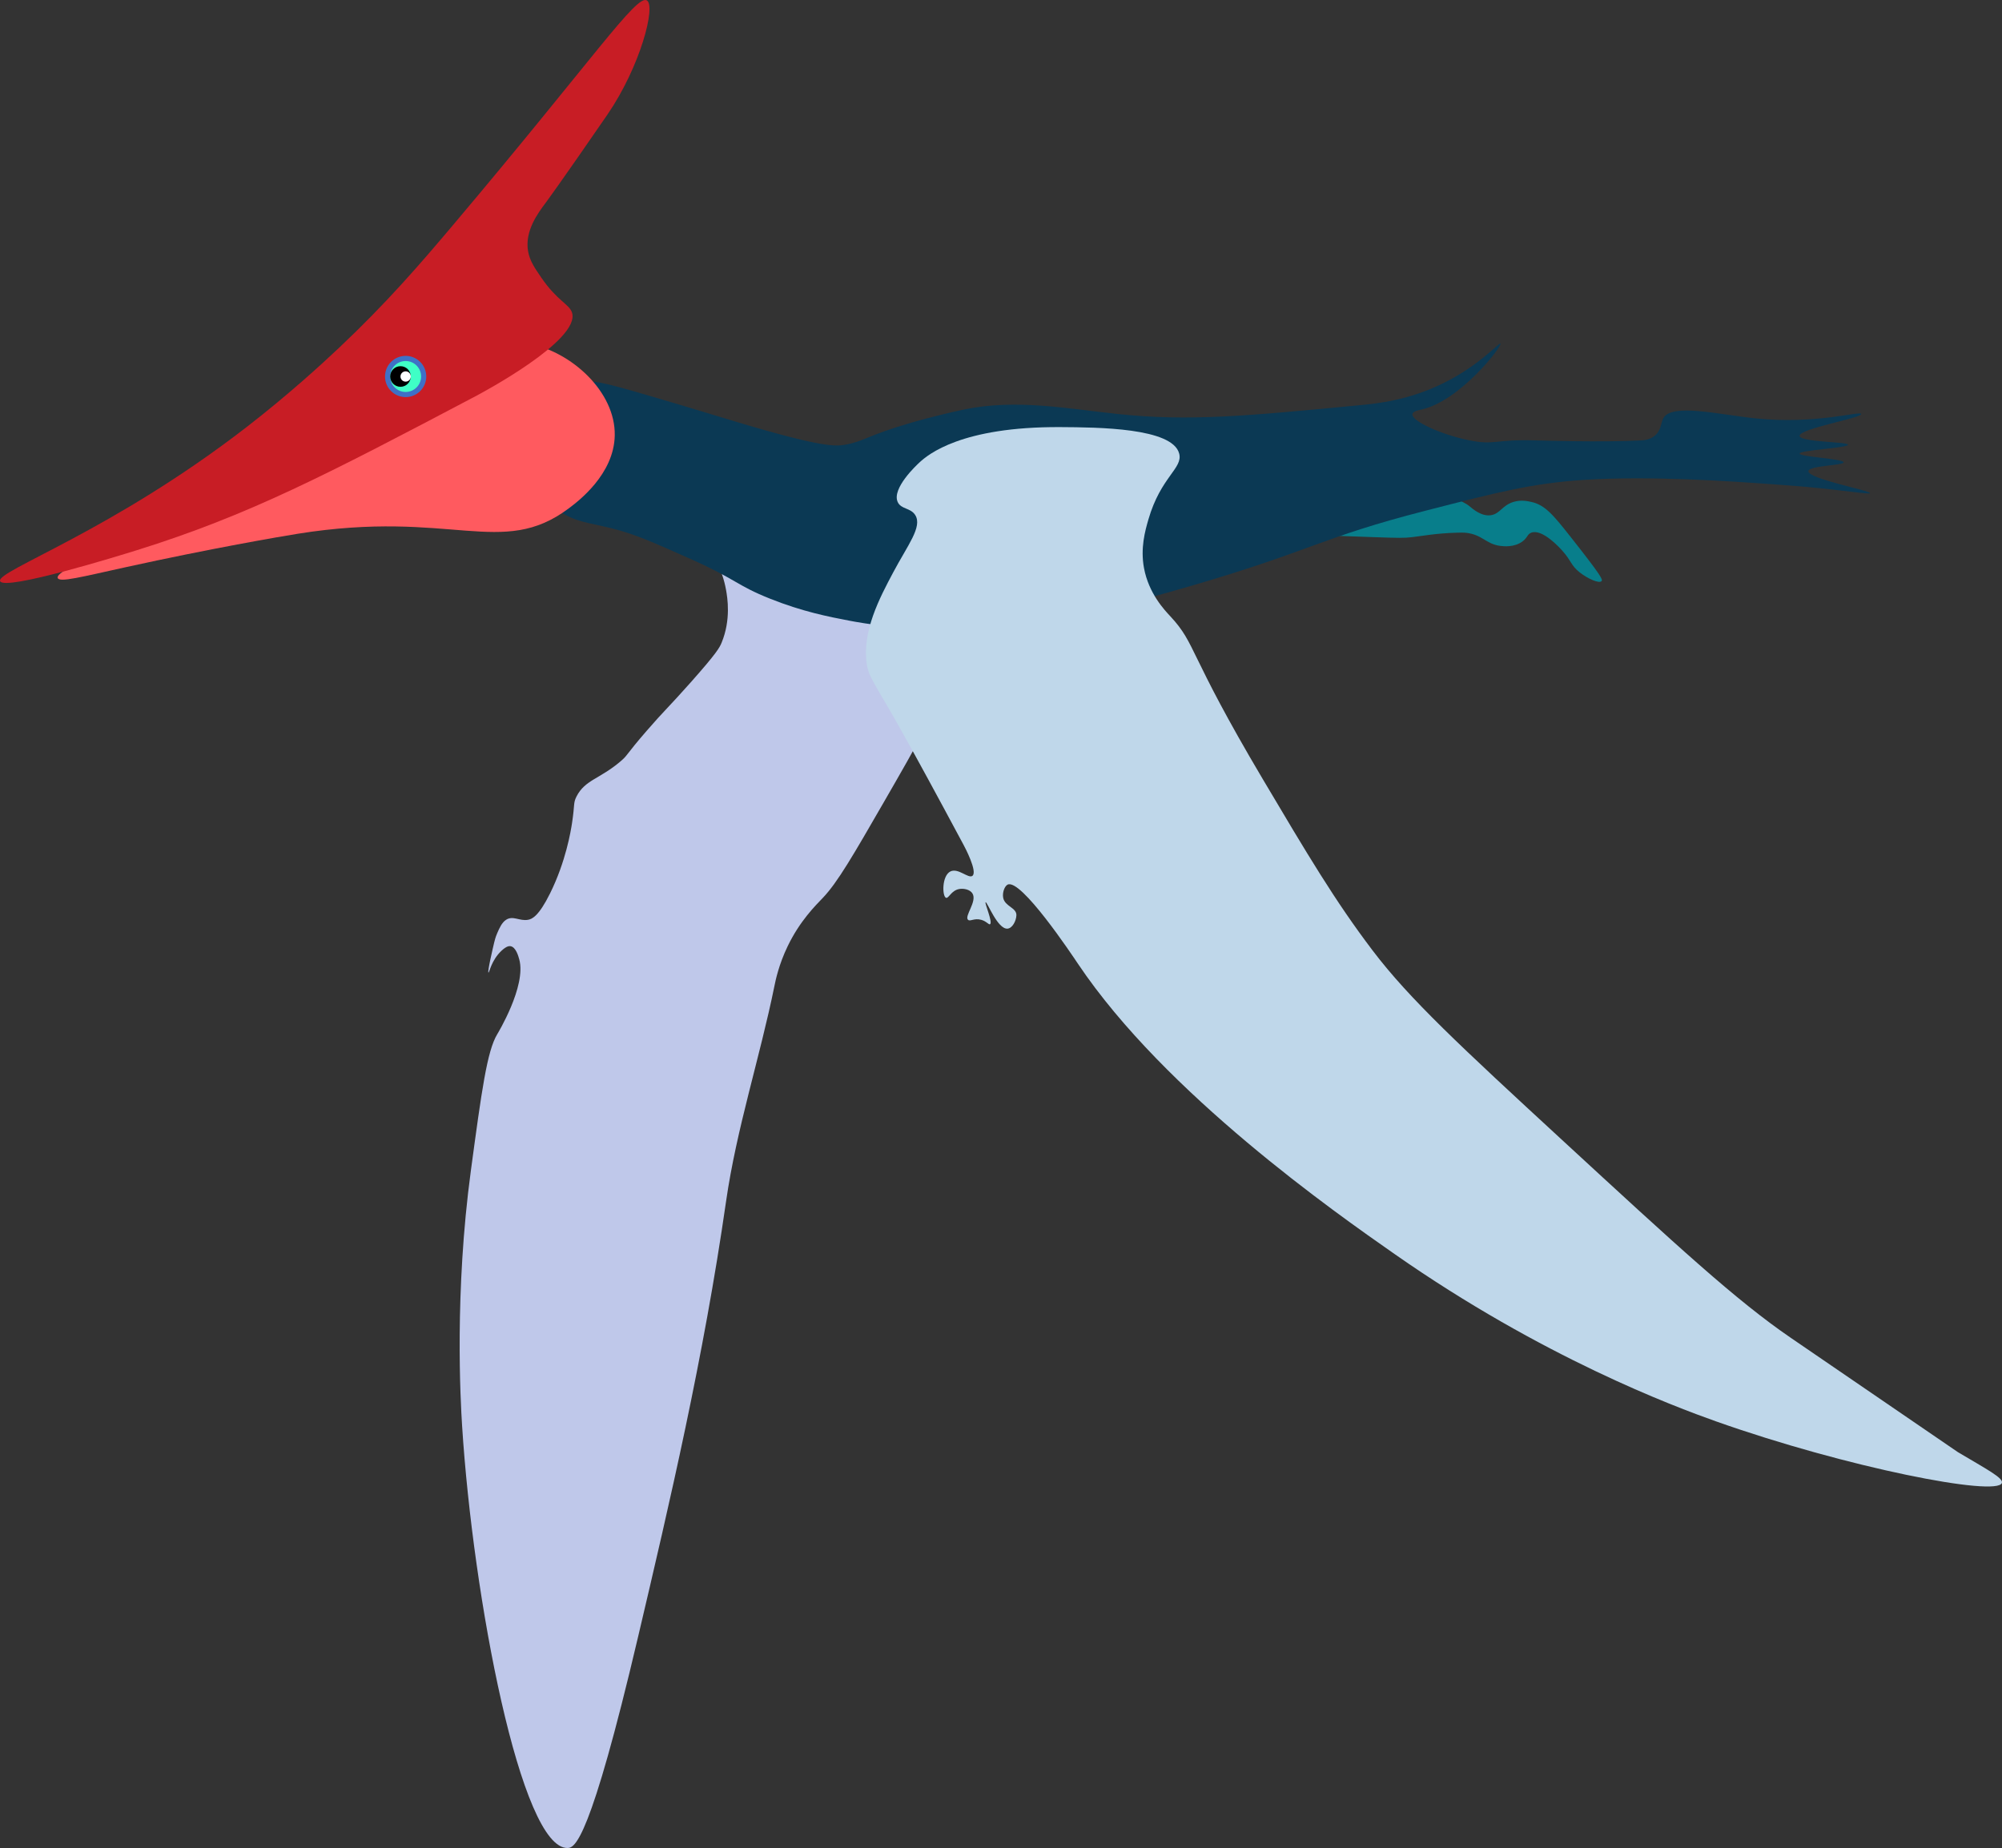 <?xml version="1.0" encoding="UTF-8"?>
<svg id="Calque_2" data-name="Calque 2" xmlns="http://www.w3.org/2000/svg" viewBox="0 0 776.74 717.08">
  <rect x="0" y="0" width="776.74" height="717.08" fill="#333333" stroke="none"/>
  <defs>
    <style>
      .cls-1 {
        fill: #fff;
      }

      .cls-2 {
        fill: #c81d25;
      }

      .cls-3 {
        fill: #bfc8ea;
      }

      .cls-4 {
        fill: #bfd7ea;
      }

      .cls-5 {
        fill: #3f70c6;
      }

      .cls-6 {
        fill: #ff5a5f;
      }

      .cls-7 {
        fill: #087e8b;
      }

      .cls-8 {
        fill: #3fffc6;
      }

      .cls-9 {
        fill: #d25a5f;
      }

      .cls-10 {
        fill: #0b3954;
      }
    </style>
  </defs>
  <g id="Calque_1-2" data-name="Calque 1">
    <path id="aile-d" class="cls-3" d="m326.07,186.22c-4.58.13-3.3.82-22.19,5.12-25.8,5.88-32.43,5.58-34.14,10.24-2.36,6.44,8.97,10.66,11.95,27.31.55,3.06,1.96,11.55-1.71,20.48-.79,1.91-1.86,3.99-11.95,15.36-8.69,9.8-10.24,10.9-17.07,18.78-8.55,9.86-7.2,9.36-10.24,11.95-8.04,6.84-13.8,7.15-17.07,13.66-1.28,2.55-.59,2.89-1.71,10.24-.46,3.04-2.39,14.93-8.53,27.31-4.39,8.85-6.97,9.96-8.53,10.24-3.3.6-5.84-1.76-8.53,0-1.64,1.07-2.56,3.17-3.41,5.12-.71,1.62-1.02,2.93-1.21,3.71-.46,1.96-2.72,11.52-2.21,11.65.36.09,1.06-4.77,5.12-8.53,1.91-1.77,2.92-1.78,3.41-1.71,2.1.32,3.07,3.88,3.41,5.12,2.86,10.34-8.53,29.02-8.53,29.02-3.97,6.52-6.06,21.98-10.24,52.92-6.41,47.43-4.02,89.36-3.41,99,4.2,66.49,22.83,164.38,40.97,163.87,2.75-.08,8.64-2.51,27.31-81.93,12.18-51.8,25.39-108.04,34.14-168.99,4.06-28.28,13.09-55.64,18.78-83.64.42-2.05,1.64-8.14,5.12-15.36,4.75-9.86,10.8-15.78,13.66-18.78,5.69-5.96,11.76-16.49,23.9-37.55,13.18-22.87,19.77-34.3,23.9-47.8,6.27-20.49,12.25-40.02,1.71-56.33-9.54-14.73-28.71-20.89-42.7-20.48Z"/>
    <g id="corps">
      <path class="cls-7" d="m478,191.34c3.16-12.44,79.52-5.22,92.18,5.12,1.04.85,4.66,4.18,8.53,3.41,3.33-.66,4.23-3.83,8.53-5.12,2.87-.86,5.36-.32,6.83,0,5.32,1.15,8.46,4.91,15.36,13.66,11.77,14.92,12.48,16.46,11.95,17.07-.93,1.07-5.45-.96-8.53-3.41-3.45-2.75-3.16-4.48-6.83-8.53-.92-1.01-7.68-8.49-11.95-6.83-1.57.61-1.34,1.9-3.41,3.41-3.25,2.37-7.4,1.85-8.53,1.71-5.76-.73-6.99-4.5-13.66-5.12-.78-.07-1.66-.05-3.41,0-7.83.22-13.02,1.23-17.07,1.71-3.31.39-5.2.35-15.36,0-34.54-1.18-38.86-1.59-44.38-5.12-2.1-1.35-11.43-7.33-10.25-11.96Z"/>
      <path class="cls-10" d="m286.81,164.03c-8.12-2.43-19.19-5.87-34.14-10.24-19.95-5.84-23.06-6.47-27.31-5.12-13.66,4.34-18.71,24.56-20.48,34.14-1.61,8.7,9.49,13.64,11.95,15.36,6.36,4.45,11.28,4.54,20.48,6.83,8.97,2.23,16.22,5.47,30.73,11.95,17.92,8,17.59,10.12,30.73,15.36,12.53,5,22.63,6.99,30.73,8.53,4.74.91,22.93,4.21,47.8,3.41,13.78-.44,35.85-2.58,85.35-17.07,47.05-13.77,49.62-18.52,90.47-29.02,27.62-7.1,41.43-10.65,61.45-11.95,25.73-1.67,56.78.53,73.4,1.71,8.64.61,12.82,1,12.82,1,14.92,1.38,24.62,3.02,24.74,2.42.19-.97-24.22-5.56-23.9-8.53.23-2.18,13.65-2.18,13.66-3.41,0-1.39-17.07-2.11-17.07-3.41s18.79-2.2,18.78-3.41c-.01-1.2-18.51-.96-18.78-3.41-.3-2.85,24.14-6.96,23.9-8.53-.21-1.34-17.51,4.14-40.97,1.71-14.18-1.47-32.69-6.04-35.85,0-.9,1.73-.76,4.73-3.41,6.83-1.9,1.5-4.12,1.65-5.12,1.71-15.14.82-40.97,0-40.97,0-15.75-.5-15.78,1.95-25.6,0-10.87-2.16-22.72-7.54-22.19-10.24.21-1.09,2.37-1.48,3.41-1.71,15.11-3.32,31.51-24.74,30.73-25.6-.52-.57-7.88,8.32-22.19,15.36-13.36,6.58-25.29,7.85-32.43,8.53-44.13,4.23-66.2,6.34-93.88,3.41-19.82-2.09-39.5-5.96-59.74-1.71-10.53,2.21-20.48,5.12-20.48,5.12-17.46,5.1-18.13,7.22-25.6,8.53-3.67.62-8.87,1.06-41.02-8.55Z"/>
      <g>
        <path class="cls-6" d="m205.01,133.32c-11.95-2.23-21.94,2.26-28.53,5.32-43.17,20.09-76.69,41.19-77.6,41.76-45.67,28.74-77.95,40.34-76.48,43.9.73,1.78,9.11-.41,26.38-4.21,33.26-7.31,59.92-11.88,66.73-12.97,59.7-9.57,79.11,9.62,105.11-9.82,3.56-2.66,17.64-13.19,17.89-28.37.3-16.95-16.84-32.5-33.5-35.61Z"/>
        <path class="cls-9" d="m178.72,142.93c5.48-1.49,12.13-2.98,12.94-1.29,1.16,2.42-10.31,10.14-14.9,13.2-30.6,20.41-64.2,32.01-71.78,34.64-53.19,18.51-76.26,31.42-77.26,29.34-1.04-2.17,25.54-12.5,74.34-42.78,0-.01,35.17-21.83,76.66-33.11Z"/>
      </g>
      <path class="cls-2" d="m250.97.16c-4.05-2.4-20.36,22.2-75.11,87.06-13.17,15.6-25.8,30.26-44.38,47.8-6.63,6.26-19.63,18.18-35.85,30.73C43.32,206.22-1.5,221.49.04,225.49s46.73-10.02,52.92-11.95c43.58-13.61,73.46-29.17,131.44-59.74,2.89-1.52,40.76-21.75,37.55-32.43-1.01-3.35-5.67-4.49-11.95-13.66-2.58-3.77-4.48-6.54-5.12-10.24-1.36-7.9,3.92-14.88,6.83-18.78,0,0,5.34-7.15,23.9-34.14C248.42,25.9,254.58,2.29,250.97.16Z"/>
    </g>
    <path id="aile-g" class="cls-4" d="m411.42,165.73c-38.42-.22-51.34,10.65-54.62,13.66-1.22,1.12-10.83,10.1-8.53,15.36,1.28,2.93,5.01,2.22,6.83,5.12,2.85,4.54-2.93,11.64-8.53,22.19-5.27,9.91-12.24,23.02-10.24,35.85.48,3.1,1.29,4.91,8.53,17.07,0,0,6.77,11.36,29.02,52.92.46.85,5.47,10.32,3.41,11.95-1.54,1.22-5.52-3.18-8.53-1.71-3.4,1.67-3.24,9.71-1.71,10.24,1.02.35,1.99-2.86,5.12-3.41,1.7-.3,4.16.16,5.12,1.71,1.93,3.1-3.25,8.81-1.71,10.24.82.76,2.41-.76,5.12,0,2.11.59,2.9,2.01,3.41,1.71,1.17-.68-2.21-8.29-1.71-8.53.6-.28,4.66,10.63,8.53,10.24,1.84-.18,3.29-2.89,3.41-5.12.17-3.02-4.46-3.45-5.12-6.83-.4-2.02.54-4.54,1.71-5.12,5.13-2.56,24.98,27.26,27.31,30.73,33.88,50.46,100.03,96.68,122.9,112.66,57.33,40.06,108.3,59.08,124.61,64.87,50.59,17.93,109.15,29.39,110.95,23.9.63-1.92-5.89-5.3-17.07-11.95t-64.87-44.38c-21.04-14.4-43.62-35.2-88.76-76.81-39.24-36.17-59.16-54.64-73.4-73.4-14.6-19.23-25.4-37.45-42.67-66.57-29.35-49.5-25.67-52.19-35.85-63.16-2.08-2.24-8.41-8.78-10.24-18.78-1.42-7.71.42-14.33,1.71-18.78,4.8-16.6,13.47-19.86,11.95-25.6-2.62-10.01-31.47-10.18-46.08-10.27Z"/>
    <g>
      <circle class="cls-5" cx="157.38" cy="146.09" r="8"/>
      <circle class="cls-8" cx="157.38" cy="146.09" r="6"/>
      <circle cx="155.38" cy="146.09" r="4"/>
      <circle class="cls-1" cx="157.38" cy="146.09" r="2"/>
    </g>
  </g>
</svg>